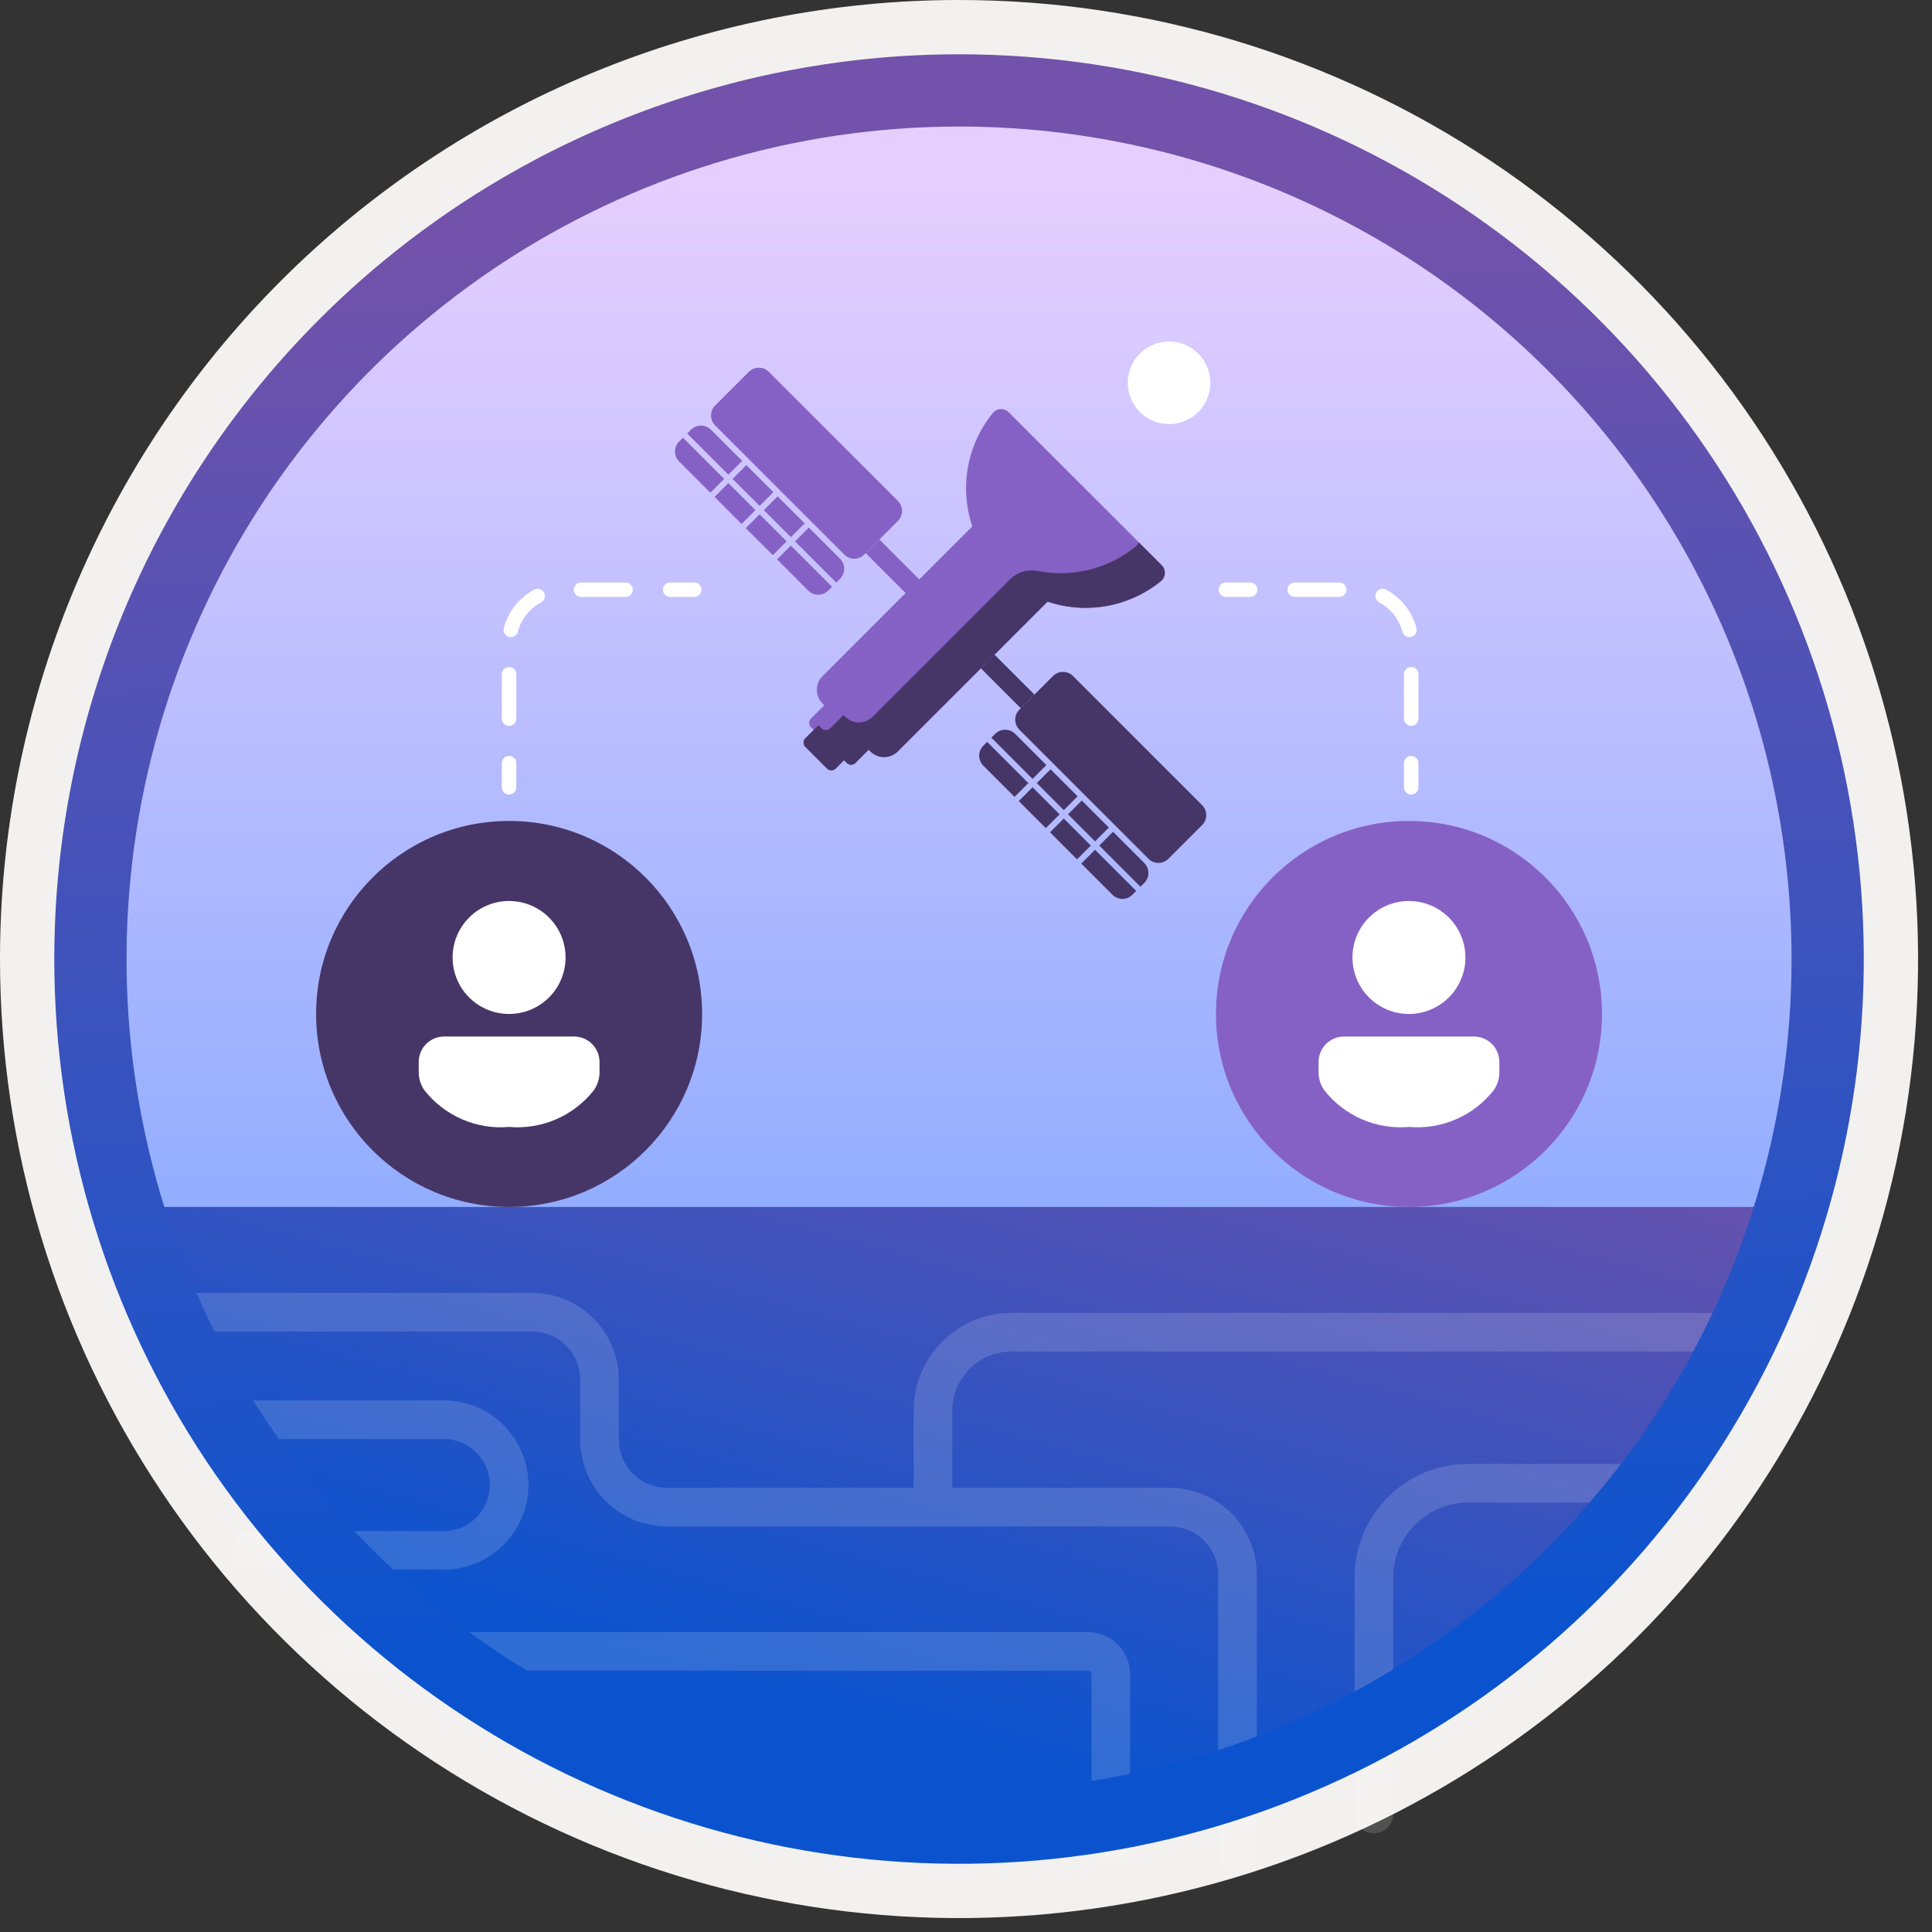 <svg width="100" height="100" viewBox="0 0 100 100" fill="none" xmlns="http://www.w3.org/2000/svg">
<rect x="0" y="0" width="100" height="100" fill="#333333" stroke="none"/>
<g clip-path="url(#clip0_1427_3790)">
<path d="M49.64 96.45C40.382 96.45 31.331 93.704 23.634 88.561C15.936 83.417 9.936 76.106 6.393 67.553C2.85 59 1.923 49.588 3.729 40.508C5.535 31.427 9.994 23.087 16.54 16.54C23.087 9.993 31.427 5.535 40.508 3.729C49.588 1.923 59 2.85 67.553 6.393C76.107 9.936 83.418 15.936 88.561 23.634C93.704 31.331 96.45 40.382 96.45 49.64C96.45 55.787 95.24 61.874 92.888 67.554C90.535 73.233 87.087 78.394 82.74 82.74C78.394 87.087 73.233 90.535 67.554 92.887C61.874 95.24 55.787 96.45 49.64 96.45Z" fill="url(#paint0_linear_1427_3790)"/>
<path fill-rule="evenodd" clip-rule="evenodd" d="M95.54 49.64C95.54 58.718 92.848 67.592 87.805 75.141C82.761 82.689 75.592 88.572 67.205 92.046C58.818 95.52 49.589 96.429 40.685 94.658C31.782 92.887 23.603 88.515 17.184 82.096C10.765 75.677 6.393 67.498 4.622 58.594C2.851 49.691 3.76 40.462 7.234 32.075C10.708 23.688 16.591 16.519 24.139 11.475C31.688 6.432 40.562 3.74 49.64 3.74C55.668 3.74 61.636 4.927 67.205 7.234C72.774 9.54 77.834 12.921 82.096 17.184C86.358 21.446 89.739 26.506 92.046 32.075C94.353 37.644 95.54 43.612 95.54 49.64ZM49.64 -0C59.458 -0 69.055 2.911 77.219 8.366C85.382 13.82 91.744 21.573 95.501 30.643C99.258 39.714 100.242 49.695 98.326 59.324C96.411 68.953 91.683 77.798 84.741 84.741C77.799 91.683 68.954 96.411 59.324 98.326C49.695 100.241 39.714 99.258 30.644 95.501C21.573 91.744 13.82 85.382 8.366 77.218C2.911 69.055 -3.61668e-06 59.458 3.3895e-07 49.64C-0.001 43.121 1.283 36.666 3.777 30.643C6.271 24.62 9.928 19.147 14.537 14.537C19.147 9.928 24.62 6.271 30.643 3.777C36.666 1.283 43.121 -0.001 49.64 -0Z" fill="#F2F1F0"/>
<path d="M92.304 65.671L77.311 85.853L64.053 92.203L49.64 95.54L32.551 90.675L20.463 84.694L6.976 66.102V62.473H92.304V65.671Z" fill="url(#paint1_linear_1427_3790)"/>
<g opacity="0.15">
<path d="M7.5 67.919L27.532 67.919C28.46 67.919 29.35 68.288 30.006 68.944C30.662 69.6 31.03 70.49 31.03 71.418V74.512C31.03 75.44 31.399 76.33 32.055 76.986C32.711 77.642 33.601 78.011 34.529 78.011H60.554C61.482 78.011 62.372 78.38 63.028 79.036C63.684 79.692 64.053 80.582 64.053 81.51V95.878" stroke="white" stroke-width="2" stroke-miterlimit="10" stroke-linecap="round"/>
<path d="M48.291 78.011V73.019C48.291 71.941 48.719 70.907 49.482 70.144C50.244 69.382 51.278 68.954 52.356 68.954H93" stroke="white" stroke-width="2" stroke-miterlimit="10" stroke-linecap="round"/>
<path d="M86.134 76.77H75.997C74.701 76.77 73.458 77.285 72.542 78.201C71.625 79.118 71.111 80.361 71.111 81.656V93.893" stroke="white" stroke-width="2" stroke-miterlimit="10" stroke-linecap="round"/>
<path d="M17.5 85.474L56.296 85.474C56.454 85.474 56.61 85.505 56.756 85.565C56.902 85.626 57.034 85.714 57.145 85.826C57.257 85.937 57.346 86.07 57.406 86.215C57.466 86.361 57.497 86.517 57.497 86.675V95.5" stroke="white" stroke-width="2" stroke-miterlimit="10" stroke-linecap="round"/>
<path d="M13 73.482H22.971C23.415 73.482 23.854 73.57 24.265 73.74C24.675 73.91 25.047 74.159 25.361 74.473C25.675 74.787 25.924 75.159 26.094 75.57C26.264 75.98 26.352 76.419 26.352 76.863C26.352 77.307 26.264 77.747 26.094 78.157C25.924 78.567 25.675 78.94 25.361 79.254C25.047 79.568 24.675 79.817 24.265 79.987C23.854 80.157 23.415 80.245 22.971 80.245H13" stroke="white" stroke-width="2" stroke-miterlimit="10" stroke-linecap="round"/>
</g>
<path fill-rule="evenodd" clip-rule="evenodd" d="M92.73 49.64C92.73 58.162 90.203 66.493 85.468 73.579C80.733 80.665 74.003 86.188 66.13 89.45C58.256 92.711 49.592 93.564 41.233 91.902C32.875 90.239 25.197 86.135 19.171 80.109C13.144 74.083 9.04 66.405 7.378 58.046C5.715 49.688 6.568 41.023 9.83 33.15C13.091 25.276 18.614 18.546 25.7 13.812C32.786 9.077 41.117 6.55 49.64 6.55C55.299 6.549 60.902 7.664 66.13 9.829C71.358 11.994 76.109 15.168 80.11 19.17C84.111 23.171 87.285 27.921 89.451 33.149C91.616 38.377 92.73 43.981 92.73 49.64ZM49.64 2.81C58.902 2.81 67.956 5.556 75.657 10.702C83.358 15.848 89.361 23.162 92.905 31.719C96.45 40.276 97.377 49.692 95.57 58.776C93.763 67.86 89.303 76.204 82.754 82.754C76.204 89.303 67.86 93.763 58.776 95.57C49.692 97.377 40.276 96.449 31.719 92.905C23.162 89.361 15.848 83.358 10.702 75.657C5.556 67.956 2.81 58.902 2.81 49.64C2.811 37.22 7.745 25.309 16.527 16.527C25.309 7.745 37.22 2.811 49.64 2.81V2.81Z" fill="url(#paint2_linear_1427_3790)"/>
<path d="M60.51 21.951C61.69 21.951 62.647 20.994 62.647 19.814C62.647 18.634 61.69 17.677 60.51 17.677C59.33 17.677 58.373 18.634 58.373 19.814C58.373 20.994 59.33 21.951 60.51 21.951Z" fill="white"/>
<path d="M46.476 25.929L39.793 19.246C39.508 18.96 39.045 18.96 38.76 19.246L37.016 20.989C36.731 21.274 36.731 21.737 37.016 22.022L43.7 28.706C43.985 28.991 44.447 28.991 44.733 28.706L46.476 26.962C46.761 26.677 46.761 26.214 46.476 25.929Z" fill="#8661C5"/>
<path d="M62.221 41.674L55.538 34.99C55.252 34.705 54.79 34.705 54.505 34.99L52.761 36.734C52.476 37.019 52.476 37.482 52.761 37.767L59.445 44.45C59.73 44.736 60.192 44.736 60.477 44.45L62.221 42.707C62.506 42.422 62.506 41.959 62.221 41.674Z" fill="#463668"/>
<path d="M48.998 31.407L48.291 32.114L52.836 36.659L53.544 35.952L48.998 31.407Z" fill="#463668"/>
<path d="M38.632 24.073L37.918 24.788L39.318 26.187L40.032 25.473L38.632 24.073Z" fill="#8661C5"/>
<path d="M43.284 30.154L43.482 29.956C43.619 29.819 43.696 29.633 43.696 29.44C43.696 29.246 43.619 29.06 43.482 28.923L41.867 27.307L41.152 28.022L43.284 30.154Z" fill="#8661C5"/>
<path d="M40.249 25.69L39.535 26.404L40.934 27.804L41.649 27.09L40.249 25.69Z" fill="#8661C5"/>
<path d="M37.7 24.57L38.415 23.855L36.799 22.24C36.662 22.103 36.476 22.026 36.282 22.026C36.089 22.026 35.903 22.103 35.766 22.24L35.568 22.438L37.7 24.57Z" fill="#8661C5"/>
<path d="M35.35 22.655L35.152 22.853C35.015 22.99 34.938 23.176 34.938 23.37C34.938 23.563 35.015 23.749 35.152 23.886L36.768 25.502L37.483 24.788L35.35 22.655Z" fill="#8661C5"/>
<path d="M40.934 28.239L40.22 28.954L41.836 30.57C41.973 30.706 42.159 30.783 42.352 30.783C42.546 30.783 42.732 30.706 42.869 30.57L43.067 30.372L40.934 28.239Z" fill="#8661C5"/>
<path d="M39.317 26.622L38.603 27.337L40.002 28.736L40.717 28.022L39.317 26.622Z" fill="#8661C5"/>
<path d="M37.7 25.005L36.986 25.72L38.385 27.119L39.1 26.405L37.7 25.005Z" fill="#8661C5"/>
<path d="M54.377 39.818L53.663 40.532L55.062 41.932L55.777 41.218L54.377 39.818Z" fill="#463668"/>
<path d="M59.029 45.899L59.227 45.701C59.364 45.564 59.441 45.378 59.441 45.184C59.441 44.991 59.364 44.805 59.227 44.668L57.611 43.052L56.897 43.766L59.029 45.899Z" fill="#463668"/>
<path d="M55.994 41.435L55.28 42.149L56.679 43.549L57.394 42.834L55.994 41.435Z" fill="#463668"/>
<path d="M53.445 40.315L54.16 39.6L52.544 37.984C52.407 37.847 52.221 37.771 52.027 37.771C51.834 37.771 51.648 37.847 51.511 37.984L51.313 38.182L53.445 40.315Z" fill="#463668"/>
<path d="M51.095 38.4L50.897 38.598C50.829 38.666 50.776 38.746 50.739 38.835C50.702 38.923 50.683 39.019 50.683 39.114C50.683 39.21 50.702 39.305 50.739 39.394C50.776 39.483 50.829 39.563 50.897 39.631L52.513 41.247L53.228 40.532L51.095 38.4Z" fill="#463668"/>
<path d="M56.679 43.984L55.965 44.699L57.581 46.314C57.718 46.451 57.903 46.528 58.097 46.528C58.291 46.528 58.477 46.451 58.614 46.314L58.812 46.116L56.679 43.984Z" fill="#463668"/>
<path d="M55.062 42.367L54.348 43.081L55.747 44.481L56.462 43.767L55.062 42.367Z" fill="#463668"/>
<path d="M53.445 40.75L52.731 41.464L54.13 42.864L54.845 42.15L53.445 40.75Z" fill="#463668"/>
<path d="M60.126 29.253L52.214 21.341C52.161 21.286 52.097 21.243 52.026 21.214C51.956 21.185 51.88 21.171 51.804 21.173C51.727 21.175 51.652 21.192 51.583 21.225C51.514 21.257 51.452 21.303 51.402 21.36C50.739 22.17 50.292 23.135 50.104 24.164C49.916 25.193 49.993 26.253 50.328 27.245L42.573 35C42.48 35.093 42.406 35.203 42.356 35.324C42.306 35.446 42.28 35.576 42.28 35.707C42.28 35.838 42.306 35.968 42.356 36.09C42.406 36.211 42.48 36.321 42.573 36.414L42.663 36.504L41.976 37.191C41.946 37.221 41.923 37.255 41.907 37.294C41.891 37.332 41.883 37.373 41.883 37.415C41.883 37.457 41.891 37.498 41.907 37.536C41.923 37.575 41.946 37.609 41.976 37.639L42.117 37.78L41.684 38.212C41.655 38.242 41.632 38.276 41.616 38.315C41.6 38.353 41.592 38.395 41.592 38.436C41.592 38.478 41.6 38.519 41.616 38.557C41.632 38.596 41.655 38.631 41.684 38.66L42.807 39.782C42.836 39.812 42.871 39.835 42.91 39.851C42.948 39.867 42.989 39.875 43.031 39.875C43.072 39.875 43.114 39.867 43.152 39.851C43.19 39.835 43.225 39.812 43.255 39.782L43.687 39.35L43.828 39.491C43.857 39.521 43.892 39.544 43.931 39.56C43.969 39.576 44.01 39.584 44.052 39.584C44.093 39.584 44.135 39.576 44.173 39.56C44.211 39.544 44.246 39.521 44.276 39.491L44.963 38.804L45.053 38.894C45.146 38.987 45.256 39.061 45.377 39.111C45.499 39.161 45.629 39.187 45.76 39.187C45.891 39.187 46.021 39.161 46.142 39.111C46.264 39.061 46.374 38.987 46.467 38.894L54.222 31.139C55.213 31.474 56.273 31.55 57.303 31.362C58.332 31.174 59.297 30.728 60.106 30.065C60.164 30.014 60.21 29.953 60.242 29.884C60.274 29.814 60.292 29.739 60.294 29.663C60.295 29.587 60.281 29.511 60.252 29.44C60.224 29.37 60.18 29.306 60.126 29.253V29.253Z" fill="#8661C5"/>
<path d="M60.126 29.253L58.946 28.073C58.916 28.15 58.867 28.218 58.803 28.271C58.1 28.849 57.277 29.263 56.394 29.485C55.511 29.706 54.591 29.728 53.698 29.55C53.441 29.502 53.177 29.517 52.927 29.595C52.678 29.673 52.452 29.811 52.268 29.997L45.164 37.101C44.976 37.288 44.722 37.393 44.457 37.393C44.192 37.393 43.938 37.288 43.75 37.101L43.66 37.011L42.973 37.698C42.943 37.727 42.908 37.751 42.87 37.766C42.831 37.782 42.79 37.791 42.749 37.791C42.707 37.791 42.666 37.782 42.628 37.766C42.589 37.751 42.554 37.727 42.525 37.698L42.362 37.539L41.93 37.971C41.915 37.99 41.897 38.006 41.877 38.02L41.684 38.212C41.625 38.272 41.592 38.352 41.592 38.436C41.592 38.52 41.625 38.601 41.684 38.66L42.807 39.782C42.836 39.812 42.871 39.835 42.91 39.851C42.948 39.867 42.989 39.875 43.031 39.875C43.072 39.875 43.113 39.867 43.152 39.851C43.19 39.835 43.225 39.812 43.255 39.782L43.687 39.35L43.828 39.491C43.857 39.521 43.892 39.544 43.931 39.56C43.969 39.576 44.01 39.584 44.052 39.584C44.093 39.584 44.134 39.576 44.173 39.56C44.211 39.544 44.246 39.521 44.276 39.491L44.963 38.804L45.053 38.894C45.24 39.082 45.495 39.187 45.76 39.187C46.025 39.187 46.279 39.082 46.467 38.894L54.222 31.139C55.213 31.473 56.273 31.55 57.303 31.362C58.332 31.174 59.297 30.728 60.106 30.065C60.163 30.014 60.21 29.953 60.242 29.884C60.274 29.814 60.292 29.739 60.294 29.663C60.295 29.587 60.281 29.511 60.252 29.44C60.224 29.37 60.18 29.306 60.126 29.253V29.253Z" fill="#463668"/>
<path d="M45.515 27.923L44.808 28.63L48.291 32.114L48.998 31.407L45.515 27.923Z" fill="#8661C5"/>
<path d="M72.928 62.473C78.446 62.473 82.919 58 82.919 52.482C82.919 46.965 78.446 42.492 72.928 42.492C67.411 42.492 62.938 46.965 62.938 52.482C62.938 58 67.411 62.473 72.928 62.473Z" fill="#8661C5"/>
<path d="M76.292 53.651C76.464 53.651 76.635 53.684 76.795 53.751C76.955 53.817 77.1 53.914 77.222 54.036C77.344 54.158 77.441 54.303 77.507 54.462C77.573 54.622 77.607 54.793 77.607 54.966V55.503C77.607 55.838 77.502 56.165 77.307 56.438C76.791 57.092 76.12 57.607 75.356 57.937C74.591 58.267 73.756 58.402 72.926 58.33C72.097 58.402 71.262 58.267 70.498 57.937C69.734 57.606 69.064 57.091 68.548 56.437C68.354 56.165 68.249 55.838 68.249 55.504V54.966C68.249 54.793 68.284 54.622 68.35 54.462C68.416 54.303 68.513 54.158 68.635 54.036C68.757 53.914 68.902 53.817 69.061 53.751C69.221 53.684 69.392 53.651 69.565 53.651L76.292 53.651ZM72.926 46.635C73.505 46.635 74.07 46.806 74.551 47.128C75.032 47.449 75.407 47.906 75.628 48.44C75.849 48.974 75.907 49.562 75.794 50.13C75.682 50.697 75.403 51.218 74.994 51.627C74.585 52.036 74.064 52.315 73.497 52.427C72.93 52.54 72.341 52.482 71.807 52.261C71.273 52.04 70.816 51.665 70.495 51.184C70.174 50.703 70.002 50.138 70.002 49.559C70.002 48.784 70.31 48.04 70.859 47.491C71.407 46.943 72.151 46.635 72.926 46.635Z" fill="white"/>
<path d="M26.352 62.473C31.869 62.473 36.342 58 36.342 52.482C36.342 46.965 31.869 42.492 26.352 42.492C20.834 42.492 16.361 46.965 16.361 52.482C16.361 58 20.834 62.473 26.352 62.473Z" fill="#463668"/>
<path d="M29.715 53.651C29.888 53.651 30.059 53.684 30.219 53.751C30.378 53.817 30.523 53.914 30.645 54.036C30.767 54.158 30.864 54.303 30.93 54.462C30.997 54.622 31.031 54.793 31.031 54.966V55.503C31.031 55.838 30.926 56.165 30.731 56.438C30.214 57.092 29.544 57.607 28.779 57.937C28.014 58.267 27.18 58.402 26.35 58.33C25.52 58.403 24.686 58.267 23.922 57.937C23.157 57.606 22.487 57.091 21.972 56.437C21.777 56.165 21.673 55.838 21.673 55.504V54.966C21.673 54.793 21.707 54.622 21.773 54.462C21.839 54.303 21.936 54.158 22.058 54.036C22.18 53.914 22.326 53.817 22.485 53.751C22.645 53.684 22.816 53.651 22.988 53.651L29.715 53.651ZM26.35 46.635C26.928 46.635 27.494 46.806 27.975 47.128C28.456 47.449 28.83 47.906 29.052 48.44C29.273 48.974 29.331 49.562 29.218 50.13C29.105 50.697 28.827 51.218 28.418 51.627C28.009 52.036 27.488 52.315 26.92 52.427C26.353 52.54 25.765 52.482 25.231 52.261C24.697 52.04 24.24 51.665 23.918 51.184C23.597 50.703 23.426 50.138 23.426 49.559C23.426 48.784 23.734 48.04 24.282 47.491C24.831 46.943 25.574 46.635 26.35 46.635V46.635Z" fill="white"/>
<path d="M26.35 41.125C26.251 41.125 26.155 41.086 26.085 41.015C26.015 40.945 25.975 40.849 25.975 40.75V39.5C25.975 39.401 26.015 39.305 26.085 39.235C26.155 39.164 26.251 39.125 26.35 39.125C26.45 39.125 26.545 39.164 26.615 39.235C26.686 39.305 26.725 39.401 26.725 39.5V40.75C26.725 40.849 26.686 40.945 26.615 41.015C26.545 41.086 26.45 41.125 26.35 41.125V41.125Z" fill="white"/>
<path d="M26.35 37.574C26.251 37.574 26.155 37.534 26.085 37.464C26.015 37.394 25.975 37.298 25.975 37.199V34.898C25.975 34.798 26.015 34.703 26.085 34.632C26.155 34.562 26.251 34.523 26.35 34.523C26.45 34.523 26.545 34.562 26.615 34.632C26.686 34.703 26.725 34.798 26.725 34.898V37.199C26.725 37.298 26.686 37.394 26.615 37.464C26.545 37.534 26.45 37.574 26.35 37.574V37.574ZM26.441 32.979C26.384 32.979 26.327 32.966 26.276 32.941C26.224 32.915 26.179 32.879 26.144 32.833C26.109 32.788 26.085 32.735 26.073 32.679C26.062 32.623 26.063 32.565 26.078 32.509C26.189 32.087 26.386 31.693 26.657 31.35C26.928 31.008 27.266 30.725 27.651 30.519C27.739 30.472 27.841 30.463 27.936 30.492C28.031 30.521 28.111 30.586 28.158 30.674C28.205 30.761 28.215 30.864 28.186 30.959C28.157 31.054 28.092 31.134 28.004 31.181C27.711 31.338 27.452 31.553 27.246 31.814C27.039 32.076 26.889 32.377 26.804 32.699C26.783 32.779 26.736 32.85 26.67 32.901C26.605 32.951 26.524 32.979 26.441 32.979V32.979ZM32.377 30.899H30.075C29.975 30.899 29.88 30.859 29.809 30.789C29.739 30.719 29.7 30.623 29.7 30.524C29.7 30.424 29.739 30.329 29.809 30.259C29.88 30.188 29.975 30.149 30.075 30.149H32.377C32.476 30.149 32.571 30.188 32.642 30.259C32.712 30.329 32.752 30.424 32.752 30.524C32.752 30.623 32.712 30.719 32.642 30.789C32.571 30.859 32.476 30.899 32.377 30.899V30.899Z" fill="white"/>
<path d="M35.936 30.899H34.686C34.587 30.899 34.491 30.859 34.421 30.789C34.35 30.719 34.311 30.623 34.311 30.524C34.311 30.424 34.35 30.329 34.421 30.259C34.491 30.188 34.587 30.149 34.686 30.149H35.936C36.035 30.149 36.131 30.188 36.201 30.259C36.272 30.329 36.311 30.424 36.311 30.524C36.311 30.623 36.272 30.719 36.201 30.789C36.131 30.859 36.035 30.899 35.936 30.899V30.899Z" fill="white"/>
<path d="M73.043 41.125C72.943 41.125 72.848 41.086 72.777 41.015C72.707 40.945 72.668 40.849 72.668 40.75V39.5C72.668 39.401 72.707 39.305 72.777 39.235C72.848 39.164 72.943 39.125 73.043 39.125C73.142 39.125 73.237 39.164 73.308 39.235C73.378 39.305 73.418 39.401 73.418 39.5V40.75C73.418 40.849 73.378 40.945 73.308 41.015C73.237 41.086 73.142 41.125 73.043 41.125V41.125Z" fill="white"/>
<path d="M73.043 37.574C72.943 37.574 72.848 37.534 72.777 37.464C72.707 37.394 72.668 37.298 72.668 37.199V34.898C72.668 34.798 72.707 34.703 72.777 34.632C72.848 34.562 72.943 34.523 73.043 34.523C73.142 34.523 73.237 34.562 73.308 34.632C73.378 34.703 73.418 34.798 73.418 34.898V37.199C73.417 37.298 73.378 37.394 73.308 37.464C73.237 37.534 73.142 37.574 73.043 37.574V37.574ZM72.952 32.979C72.869 32.979 72.788 32.951 72.722 32.901C72.657 32.85 72.61 32.779 72.588 32.699C72.504 32.377 72.353 32.076 72.147 31.815C71.941 31.554 71.683 31.338 71.389 31.182C71.301 31.135 71.236 31.055 71.207 30.96C71.177 30.865 71.187 30.763 71.234 30.675C71.281 30.587 71.36 30.521 71.455 30.492C71.55 30.463 71.653 30.473 71.741 30.52C72.126 30.725 72.465 31.008 72.736 31.35C73.006 31.692 73.204 32.087 73.315 32.509C73.329 32.565 73.331 32.623 73.319 32.679C73.308 32.735 73.284 32.788 73.249 32.833C73.213 32.879 73.168 32.915 73.117 32.941C73.066 32.966 73.009 32.979 72.952 32.979V32.979ZM69.318 30.899H67.016C66.917 30.899 66.821 30.859 66.751 30.789C66.681 30.719 66.641 30.623 66.641 30.524C66.641 30.424 66.681 30.329 66.751 30.259C66.821 30.188 66.917 30.149 67.016 30.149H69.318C69.417 30.149 69.513 30.188 69.583 30.259C69.653 30.329 69.693 30.424 69.693 30.524C69.693 30.623 69.653 30.719 69.583 30.789C69.513 30.859 69.417 30.899 69.318 30.899V30.899Z" fill="white"/>
<path d="M64.707 30.899H63.456C63.357 30.899 63.262 30.859 63.191 30.789C63.121 30.719 63.081 30.623 63.081 30.524C63.081 30.424 63.121 30.329 63.191 30.259C63.262 30.188 63.357 30.149 63.456 30.149H64.707C64.806 30.149 64.901 30.188 64.972 30.259C65.042 30.329 65.082 30.424 65.082 30.524C65.082 30.623 65.042 30.719 64.972 30.789C64.901 30.859 64.806 30.899 64.707 30.899V30.899Z" fill="white"/>
</g>
<defs>
<linearGradient id="paint0_linear_1427_3790" x1="49.64" y1="91.471" x2="49.64" y2="9.099" gradientUnits="userSpaceOnUse">
<stop stop-color="#659BFF"/>
<stop offset="1" stop-color="#E6CFFF"/>
</linearGradient>
<linearGradient id="paint1_linear_1427_3790" x1="42.864" y1="88.508" x2="54.41" y2="46.873" gradientUnits="userSpaceOnUse">
<stop stop-color="#0B53CE"/>
<stop offset="1" stop-color="#7252AA"/>
</linearGradient>
<linearGradient id="paint2_linear_1427_3790" x1="50.801" y1="85.092" x2="48.407" y2="12.003" gradientUnits="userSpaceOnUse">
<stop stop-color="#0B53CE"/>
<stop offset="1" stop-color="#7252AA"/>
</linearGradient>
<clipPath id="clip0_1427_3790">
<rect width="99.28" height="99.28" fill="white"/>
</clipPath>
</defs>
</svg>
